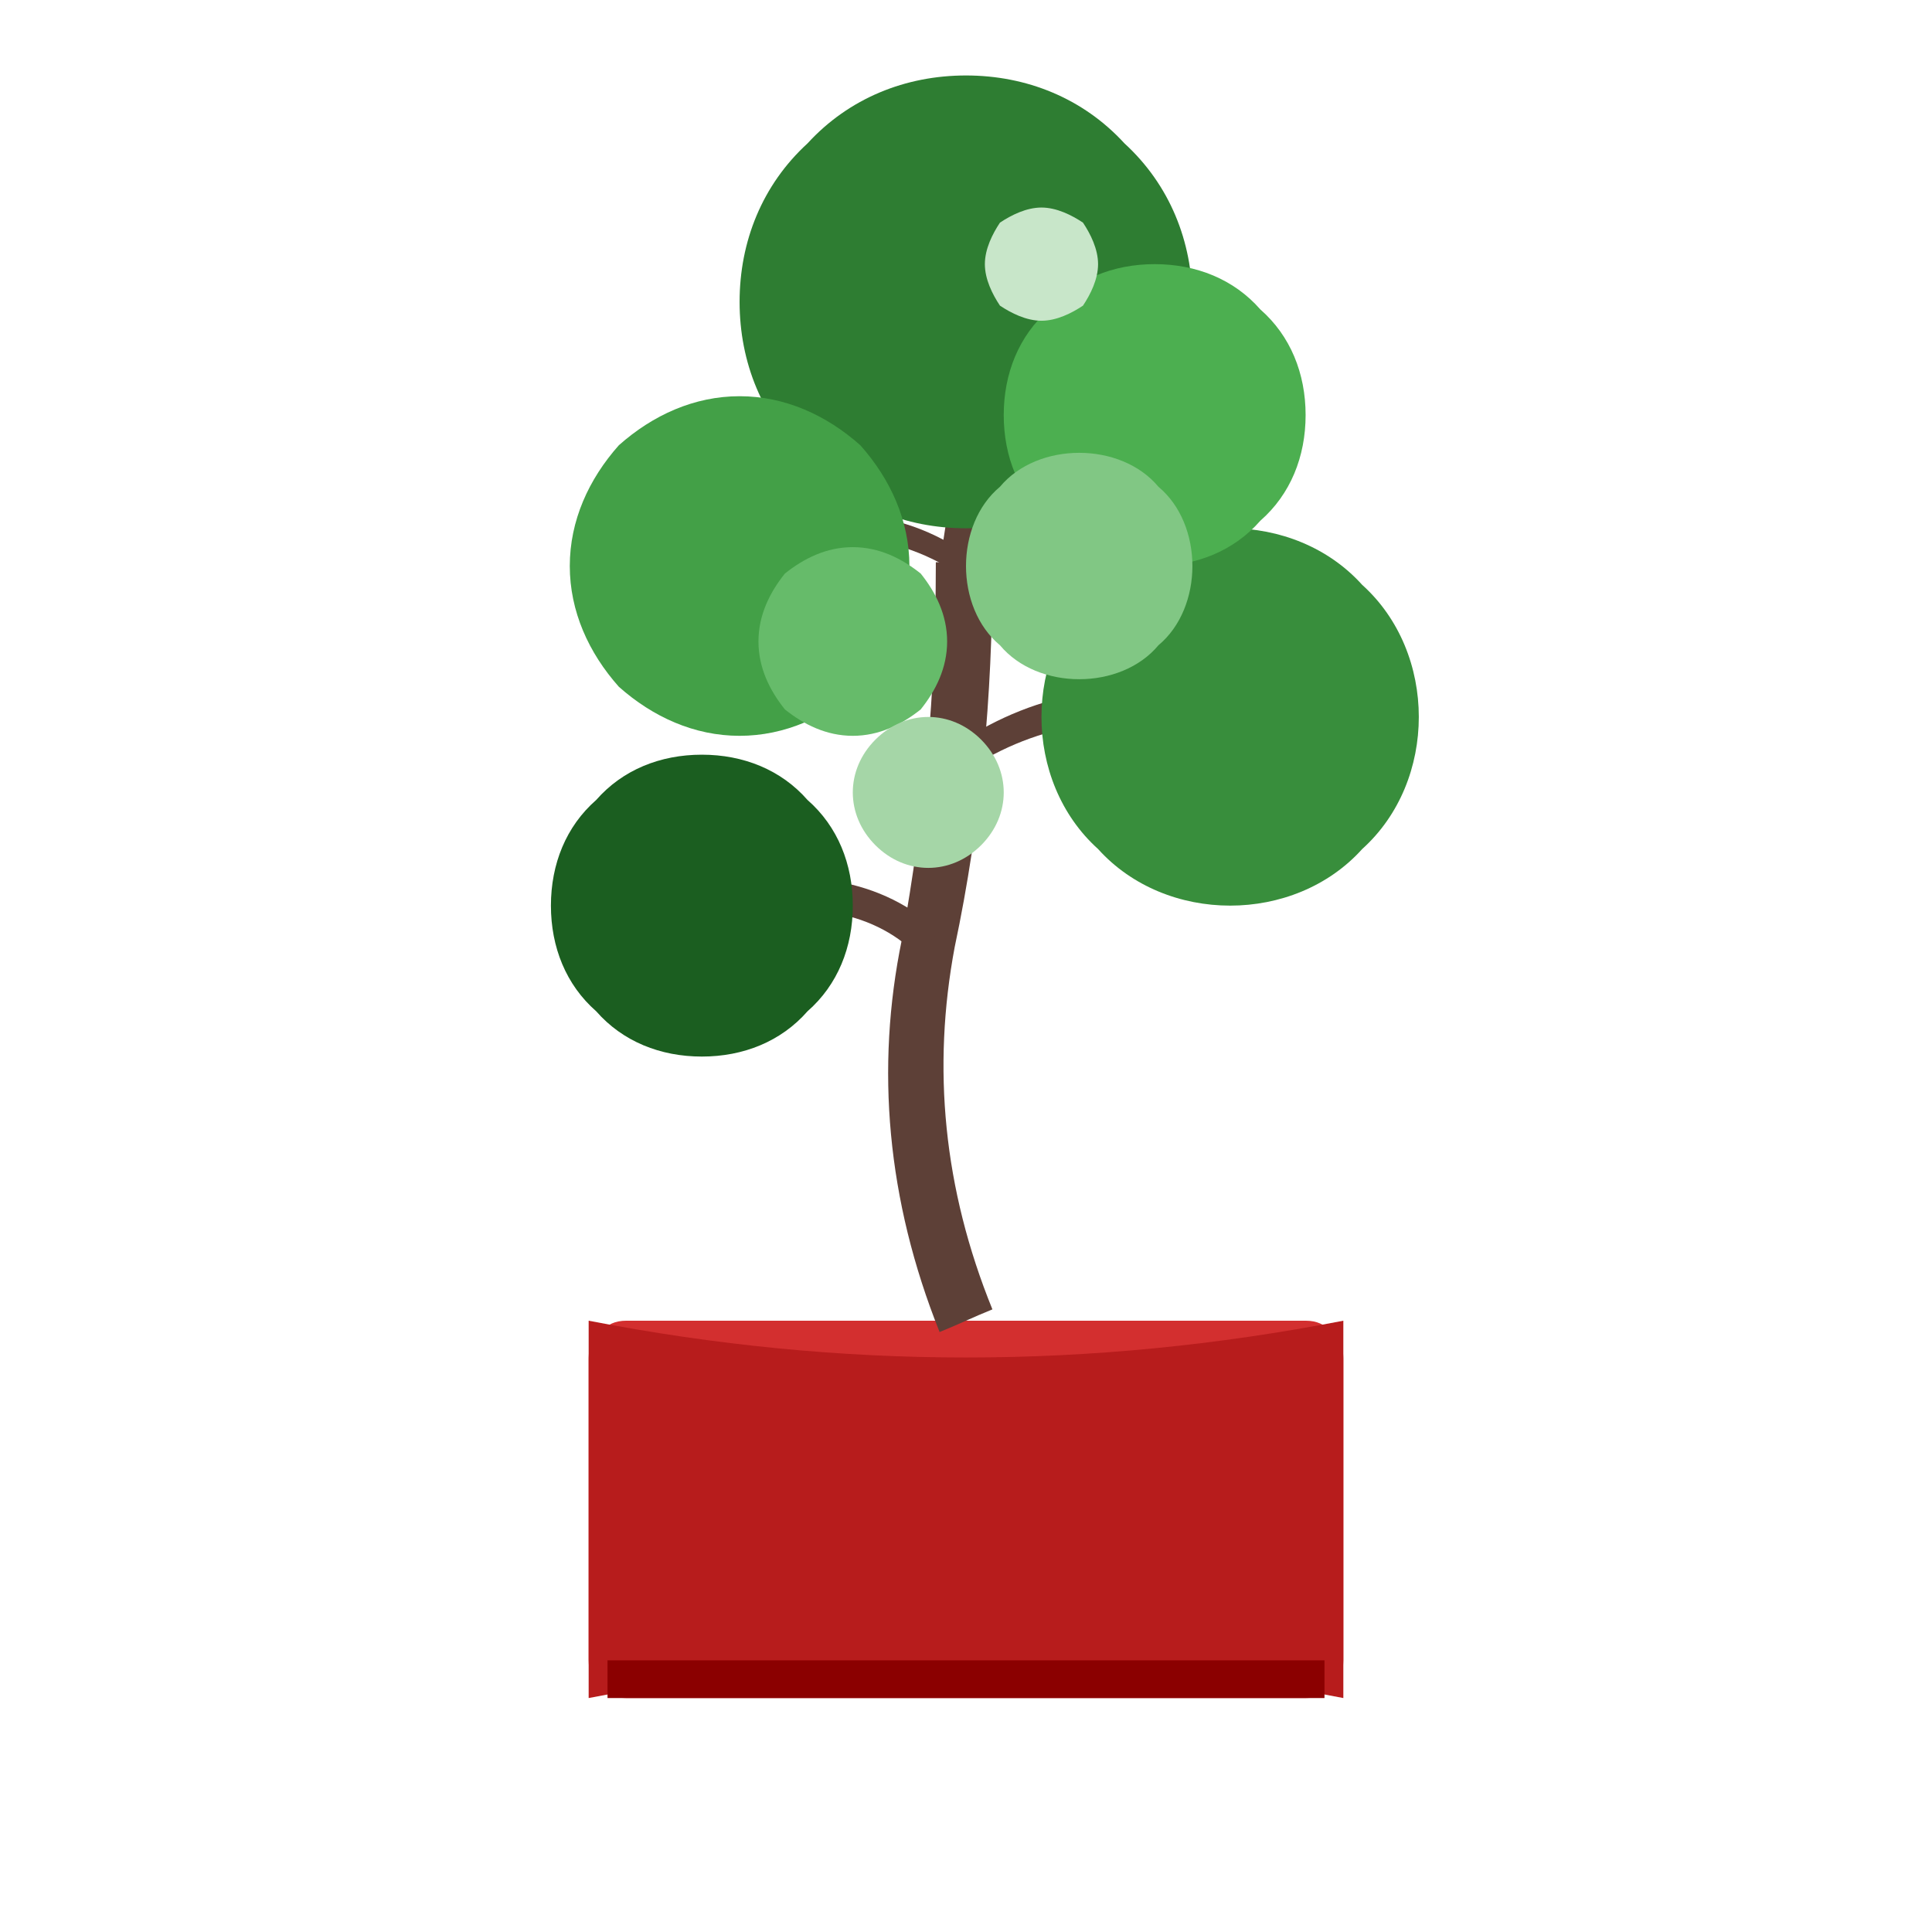 <svg xmlns="http://www.w3.org/2000/svg" viewBox="0 0 512 512" height="512.0px" width="512.0px">
<path id="" fill="#D32F2F" fill-opacity="1.0" stroke="#000000" stroke-width="0.0" stroke-opacity="1.0" stroke-linecap="round" stroke-linejoin="round"  filling="0" d="M166 350 C226 350 286 350 346 350 C349 350 351 351 353 353 C355 355 356 357 356 360 C356 387 356 413 356 440 C356 443 355 445 353 447 C351 449 349 450 346 450 C286 450 226 450 166 450 C163 450 161 449 159 447 C157 445 156 443 156 440 C156 413 156 387 156 360 C156 357 157 355 159 353 C161 351 163 350 166 350"></path>
<path id="" fill="#B71C1C" fill-opacity="1.0" stroke="#000000" stroke-width="0.0" stroke-opacity="1.0" stroke-linecap="round" stroke-linejoin="round"  filling="0" d="M156 350 C223 363 289 363 356 350 C356 383 356 417 356 450 C289 437 223 437 156 450 C156 417 156 383 156 350"></path>
<path id="" fill="#8B0000" fill-opacity="1.0" stroke="#000000" stroke-width="0.0" stroke-opacity="1.0" stroke-linecap="round" stroke-linejoin="round"  filling="0" d="M161 440 C224 440 288 440 351 440 C351 443 351 447 351 450 C288 450 224 450 161 450 C161 447 161 443 161 440"></path>
<path id="" fill="#5D4037" fill-opacity="1.0" stroke="#000000" stroke-width="0.0" stroke-opacity="1.0" stroke-linecap="round" stroke-linejoin="round"  filling="0" d="M249 353 C235 318 232 283 239 249 C245 216 248 183 248 150 C248 150 248 150 248 149 C249 149 249 149 249 149 C255 116 255 84 249 51 C254 50 258 50 263 49 C270 83 270 117 263 151 C263 184 260 218 253 251 C247 283 250 315 263 347 C258 349 254 351 249 353"></path>
<path id="" fill="#5D4037" fill-opacity="1.0" stroke="#000000" stroke-width="0.0" stroke-opacity="1.0" stroke-linecap="round" stroke-linejoin="round"  filling="0" d="M243 253 C231 241 212 238 187 244 C186 241 186 239 185 236 C213 229 234 233 249 247 C247 249 245 251 243 253"></path>
<path id="" fill="#5D4037" fill-opacity="1.0" stroke="#000000" stroke-width="0.0" stroke-opacity="1.0" stroke-linecap="round" stroke-linejoin="round"  filling="0" d="M254 197 C275 183 299 179 327 186 C326 189 326 191 325 194 C300 188 277 191 258 203 C257 201 255 199 254 197"></path>
<path id="" fill="#5D4037" fill-opacity="1.0" stroke="#000000" stroke-width="0.0" stroke-opacity="1.0" stroke-linecap="round" stroke-linejoin="round"  filling="0" d="M254 152 C235 140 217 140 198 152 C197 151 195 149 194 148 C215 133 237 133 258 148 C257 149 255 151 254 152"></path>
<path id="" fill="#1B5E20" fill-opacity="1.0" stroke="#000000" stroke-width="0.0" stroke-opacity="1.0" stroke-linecap="round" stroke-linejoin="round"  filling="0" d="M226 240 C226 251 222 261 214 268 C207 276 197 280 186 280 C175 280 165 276 158 268 C150 261 146 251 146 240 C146 229 150 219 158 212 C165 204 175 200 186 200 C197 200 207 204 214 212 C222 219 226 229 226 240"></path>
<path id="" fill="#2E7D32" fill-opacity="1.0" stroke="#000000" stroke-width="0.0" stroke-opacity="1.0" stroke-linecap="round" stroke-linejoin="round"  filling="0" d="M316 80 C316 96 310 111 298 122 C287 134 272 140 256 140 C240 140 225 134 214 122 C202 111 196 96 196 80 C196 64 202 49 214 38 C225 26 240 20 256 20 C272 20 287 26 298 38 C310 49 316 64 316 80"></path>
<path id="" fill="#388E3C" fill-opacity="1.0" stroke="#000000" stroke-width="0.0" stroke-opacity="1.0" stroke-linecap="round" stroke-linejoin="round"  filling="0" d="M376 190 C376 203 371 216 361 225 C352 235 339 240 326 240 C313 240 300 235 291 225 C281 216 276 203 276 190 C276 177 281 164 291 155 C300 145 313 140 326 140 C339 140 352 145 361 155 C371 164 376 177 376 190"></path>
<path id="" fill="#43A047" fill-opacity="1.0" stroke="#000000" stroke-width="0.0" stroke-opacity="1.0" stroke-linecap="round" stroke-linejoin="round"  filling="0" d="M241 150 C241 162 236 173 228 182 C219 190 208 195 196 195 C184 195 173 190 164 182 C156 173 151 162 151 150 C151 138 156 127 164 118 C173 110 184 105 196 105 C208 105 219 110 228 118 C236 127 241 138 241 150"></path>
<path id="" fill="#4CAF50" fill-opacity="1.0" stroke="#000000" stroke-width="0.0" stroke-opacity="1.0" stroke-linecap="round" stroke-linejoin="round"  filling="0" d="M346 110 C346 121 342 131 334 138 C327 146 317 150 306 150 C295 150 285 146 278 138 C270 131 266 121 266 110 C266 99 270 89 278 82 C285 74 295 70 306 70 C317 70 327 74 334 82 C342 89 346 99 346 110"></path>
<path id="" fill="#66BB6A" fill-opacity="1.0" stroke="#000000" stroke-width="0.0" stroke-opacity="1.0" stroke-linecap="round" stroke-linejoin="round"  filling="0" d="M251 170 C251 177 248 183 244 188 C239 192 233 195 226 195 C219 195 213 192 208 188 C204 183 201 177 201 170 C201 163 204 157 208 152 C213 148 219 145 226 145 C233 145 239 148 244 152 C248 157 251 163 251 170"></path>
<path id="" fill="#81C784" fill-opacity="1.0" stroke="#000000" stroke-width="0.0" stroke-opacity="1.0" stroke-linecap="round" stroke-linejoin="round"  filling="0" d="M316 150 C316 158 313 166 307 171 C302 177 294 180 286 180 C278 180 270 177 265 171 C259 166 256 158 256 150 C256 142 259 134 265 129 C270 123 278 120 286 120 C294 120 302 123 307 129 C313 134 316 142 316 150"></path>
<path id="" fill="#A5D6A7" fill-opacity="1.0" stroke="#000000" stroke-width="0.0" stroke-opacity="1.0" stroke-linecap="round" stroke-linejoin="round"  filling="0" d="M266 210 C266 215 264 220 260 224 C256 228 251 230 246 230 C241 230 236 228 232 224 C228 220 226 215 226 210 C226 205 228 200 232 196 C236 192 241 190 246 190 C251 190 256 192 260 196 C264 200 266 205 266 210"></path>
<path id="" fill="#C8E6C9" fill-opacity="1.0" stroke="#000000" stroke-width="0.0" stroke-opacity="1.0" stroke-linecap="round" stroke-linejoin="round"  filling="0" d="M291 70 C291 74 289 78 287 81 C284 83 280 85 276 85 C272 85 268 83 265 81 C263 78 261 74 261 70 C261 66 263 62 265 59 C268 57 272 55 276 55 C280 55 284 57 287 59 C289 62 291 66 291 70"></path>
</svg>